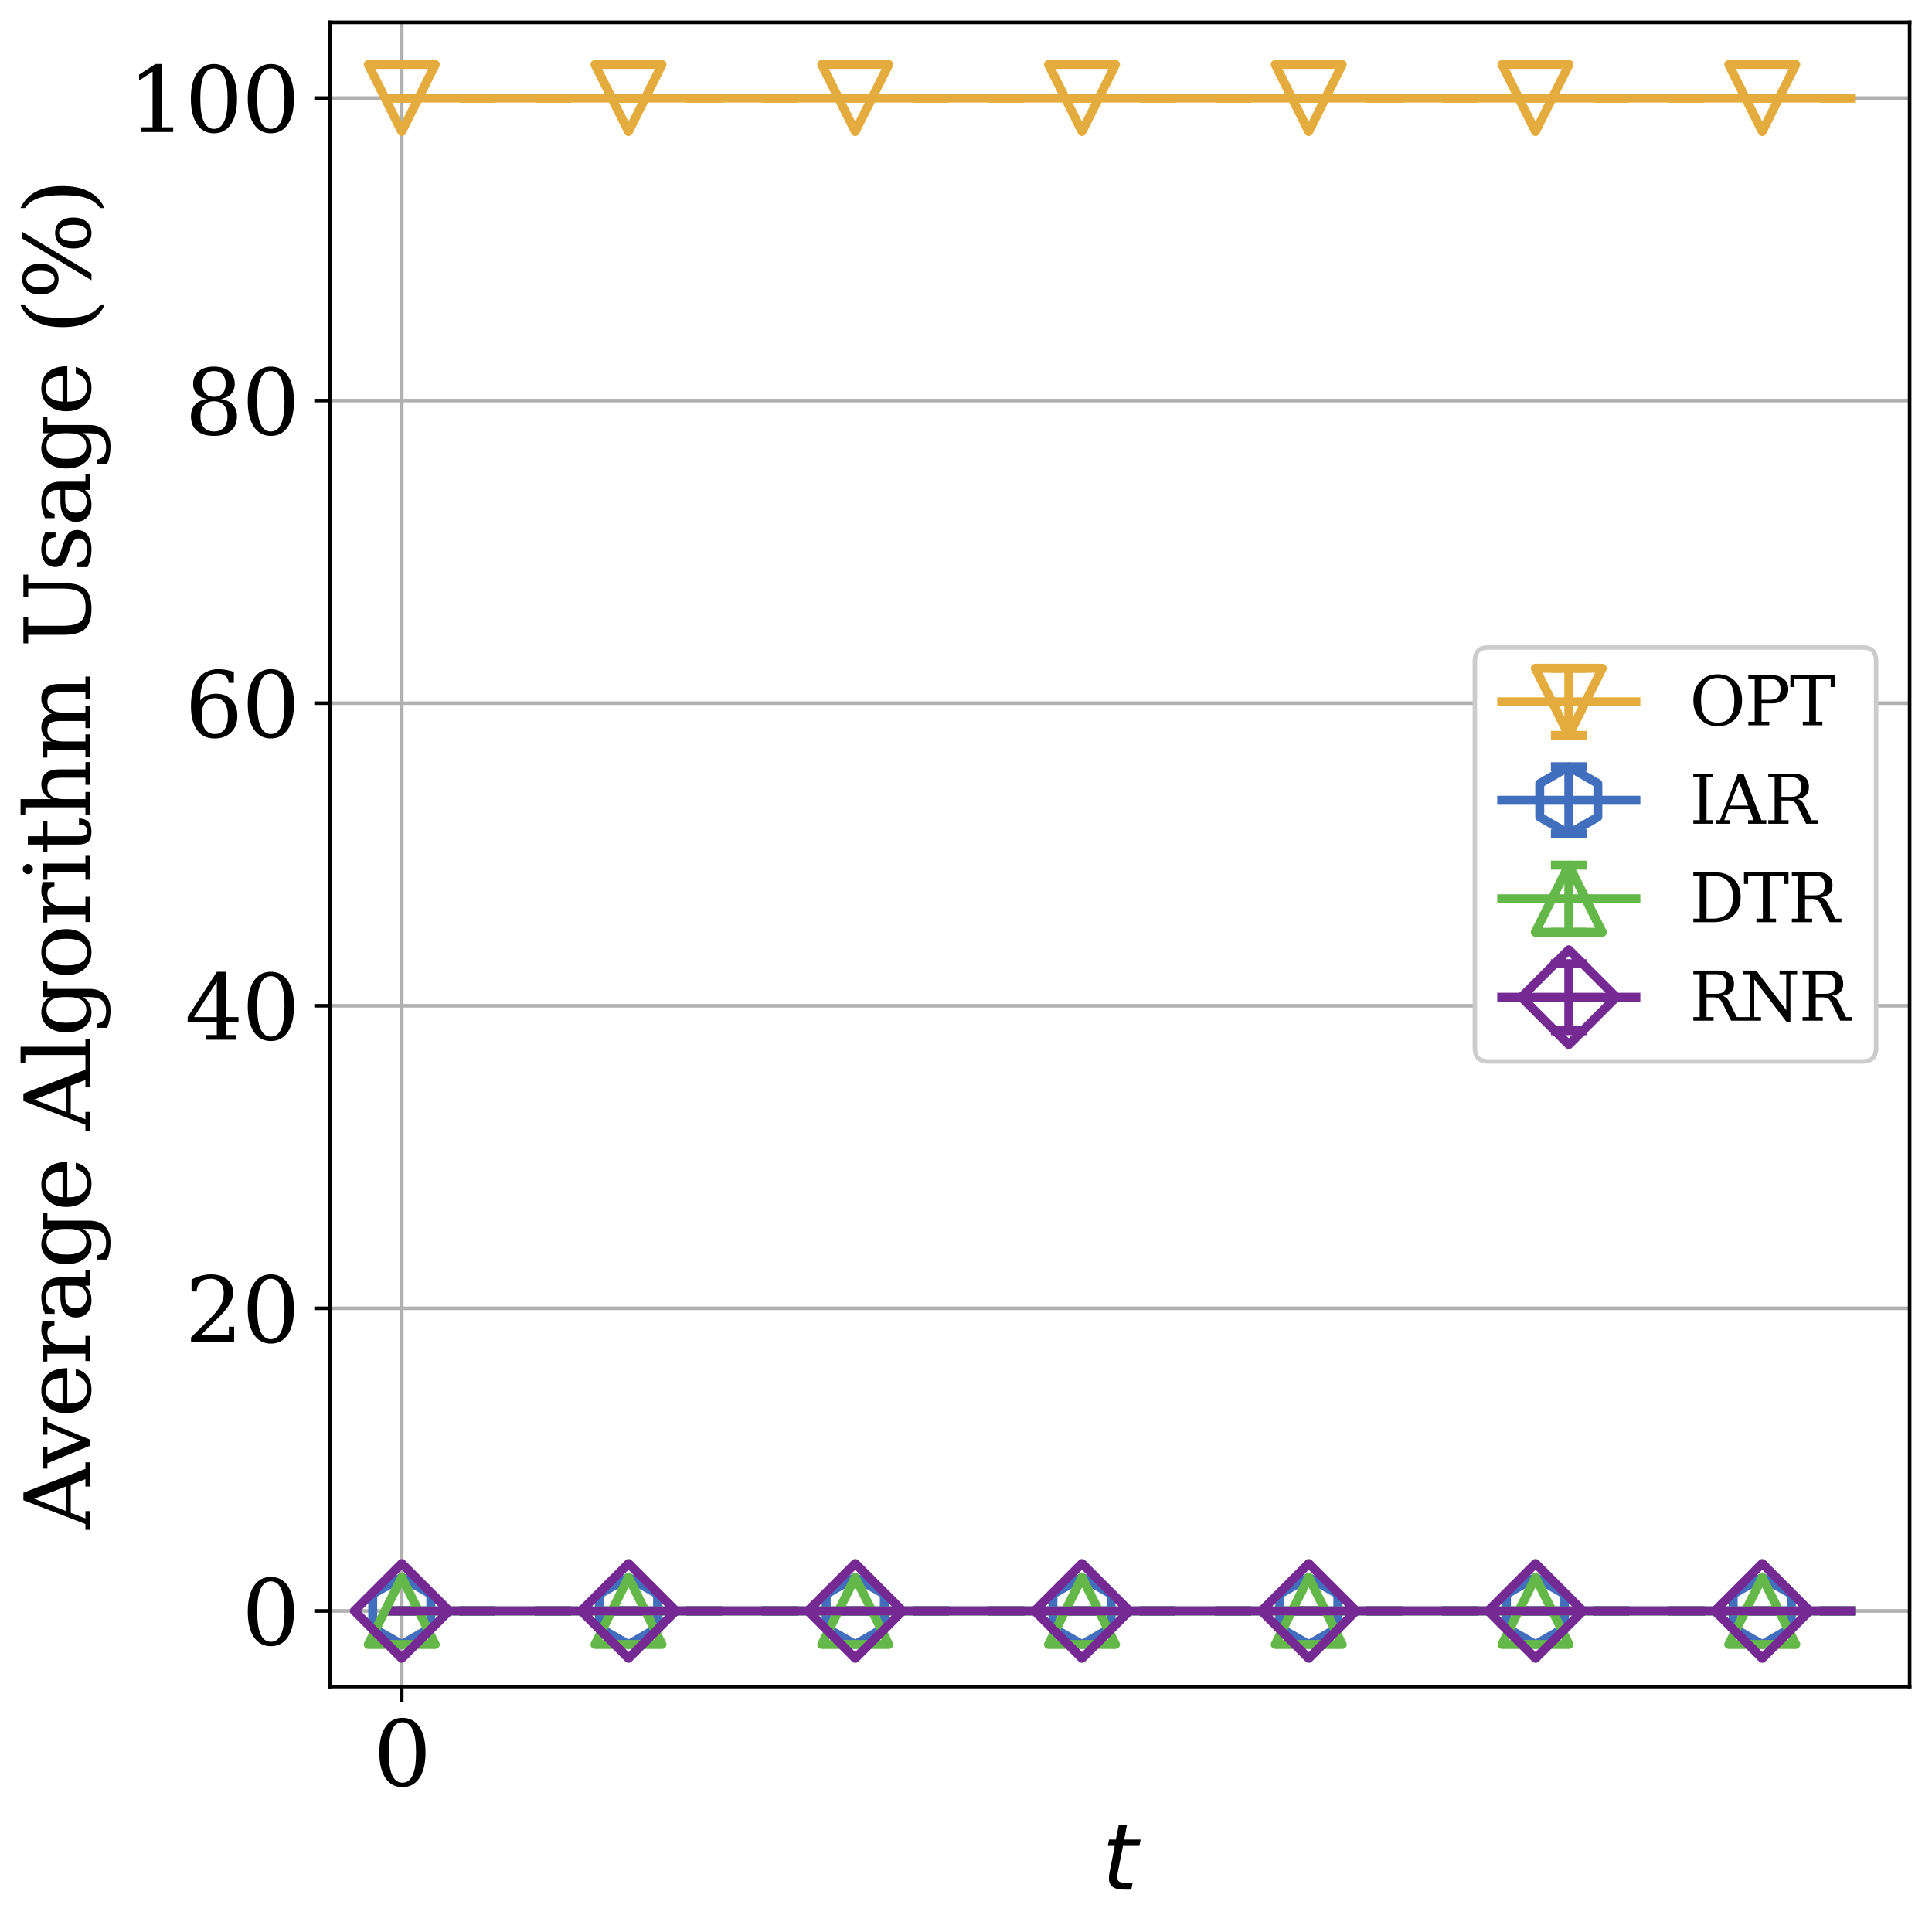 <?xml version="1.0" encoding="utf-8" standalone="no"?>
<!DOCTYPE svg PUBLIC "-//W3C//DTD SVG 1.1//EN"
  "http://www.w3.org/Graphics/SVG/1.1/DTD/svg11.dtd">
<svg xmlns:xlink="http://www.w3.org/1999/xlink" width="432pt" height="432pt" viewBox="0 0 432 432" xmlns="http://www.w3.org/2000/svg" version="1.1">
 <defs>
  <style type="text/css">*{stroke-linejoin: round; stroke-linecap: butt}</style>
 </defs>
 <g id="figure_1">
  <g id="patch_1">
   <path d="M 0 432 
L 432 432 
L 432 0 
L 0 0 
z
" style="fill: #ffffff"/>
  </g>
  <g id="axes_1">
   <g id="patch_2">
    <path d="M 73.78 377.12 
L 427 377.12 
L 427 5 
L 73.78 5 
z
" style="fill: #ffffff"/>
   </g>
   <g id="matplotlib.axis_1">
    <g id="xtick_1">
     <g id="line2d_1">
      <path d="M 89.835 377.12 
L 89.835 5 
" clip-path="url(#p9360251679)" style="fill: none; stroke: #b0b0b0; stroke-width: 0.8; stroke-linecap: square"/>
     </g>
     <g id="line2d_2">
      <defs>
       <path id="meac4c5c918" d="M 0 0 
L 0 3.5 
" style="stroke: #000000; stroke-width: 0.8"/>
      </defs>
      <g>
       <use xlink:href="#meac4c5c918" x="89.835" y="377.12" style="stroke: #000000; stroke-width: 0.8"/>
      </g>
     </g>
     <g id="text_1">
      <!-- 0 -->
      <g transform="translate(83.473 399.317) scale(0.2 -0.2)">
       <defs>
        <path id="DejaVuSerif-30" d="M 2034 219 
Q 2513 219 2750 744 
Q 2988 1269 2988 2328 
Q 2988 3391 2750 3916 
Q 2513 4441 2034 4441 
Q 1556 4441 1318 3916 
Q 1081 3391 1081 2328 
Q 1081 1269 1318 744 
Q 1556 219 2034 219 
z
M 2034 -91 
Q 1275 -91 848 546 
Q 422 1184 422 2328 
Q 422 3475 848 4112 
Q 1275 4750 2034 4750 
Q 2797 4750 3222 4112 
Q 3647 3475 3647 2328 
Q 3647 1184 3222 546 
Q 2797 -91 2034 -91 
z
" transform="scale(0.016)"/>
       </defs>
       <use xlink:href="#DejaVuSerif-30"/>
      </g>
     </g>
    </g>
    <g id="text_2">
     <!-- $\it{t}$ -->
     <g transform="translate(246.39 422.673) scale(0.2 -0.2)">
      <defs>
       <path id="DejaVuSans-Oblique-74" d="M 2706 3500 
L 2619 3053 
L 1472 3053 
L 1100 1153 
Q 1081 1047 1072 975 
Q 1063 903 1063 863 
Q 1063 663 1183 572 
Q 1303 481 1569 481 
L 2150 481 
L 2053 0 
L 1503 0 
Q 991 0 739 200 
Q 488 400 488 806 
Q 488 878 497 964 
Q 506 1050 525 1153 
L 897 3053 
L 409 3053 
L 500 3500 
L 978 3500 
L 1172 4494 
L 1747 4494 
L 1556 3500 
L 2706 3500 
z
" transform="scale(0.016)"/>
      </defs>
      <use xlink:href="#DejaVuSans-Oblique-74" transform="translate(0 0.781)"/>
     </g>
    </g>
   </g>
   <g id="matplotlib.axis_2">
    <g id="ytick_1">
     <g id="line2d_3">
      <path d="M 73.78 360.205 
L 427 360.205 
" clip-path="url(#p9360251679)" style="fill: none; stroke: #b0b0b0; stroke-width: 0.8; stroke-linecap: square"/>
     </g>
     <g id="line2d_4">
      <defs>
       <path id="m27c7066fb0" d="M 0 0 
L -3.5 0 
" style="stroke: #000000; stroke-width: 0.8"/>
      </defs>
      <g>
       <use xlink:href="#m27c7066fb0" x="73.78" y="360.205" style="stroke: #000000; stroke-width: 0.8"/>
      </g>
     </g>
     <g id="text_3">
      <!-- 0 -->
      <g transform="translate(54.055 367.804) scale(0.2 -0.2)">
       <use xlink:href="#DejaVuSerif-30"/>
      </g>
     </g>
    </g>
    <g id="ytick_2">
     <g id="line2d_5">
      <path d="M 73.78 292.547 
L 427 292.547 
" clip-path="url(#p9360251679)" style="fill: none; stroke: #b0b0b0; stroke-width: 0.8; stroke-linecap: square"/>
     </g>
     <g id="line2d_6">
      <g>
       <use xlink:href="#m27c7066fb0" x="73.78" y="292.547" style="stroke: #000000; stroke-width: 0.8"/>
      </g>
     </g>
     <g id="text_4">
      <!-- 20 -->
      <g transform="translate(41.33 300.146) scale(0.2 -0.2)">
       <defs>
        <path id="DejaVuSerif-32" d="M 819 3553 
L 469 3553 
L 469 4384 
Q 803 4563 1142 4656 
Q 1481 4750 1806 4750 
Q 2534 4750 2956 4397 
Q 3378 4044 3378 3438 
Q 3378 2753 2422 1800 
Q 2347 1728 2309 1691 
L 1131 513 
L 3078 513 
L 3078 1088 
L 3444 1088 
L 3444 0 
L 434 0 
L 434 341 
L 1850 1753 
Q 2319 2222 2519 2614 
Q 2719 3006 2719 3438 
Q 2719 3909 2473 4175 
Q 2228 4441 1797 4441 
Q 1350 4441 1106 4219 
Q 863 3997 819 3553 
z
" transform="scale(0.016)"/>
       </defs>
       <use xlink:href="#DejaVuSerif-32"/>
       <use xlink:href="#DejaVuSerif-30" x="63.623"/>
      </g>
     </g>
    </g>
    <g id="ytick_3">
     <g id="line2d_7">
      <path d="M 73.78 224.889 
L 427 224.889 
" clip-path="url(#p9360251679)" style="fill: none; stroke: #b0b0b0; stroke-width: 0.8; stroke-linecap: square"/>
     </g>
     <g id="line2d_8">
      <g>
       <use xlink:href="#m27c7066fb0" x="73.78" y="224.889" style="stroke: #000000; stroke-width: 0.8"/>
      </g>
     </g>
     <g id="text_5">
      <!-- 40 -->
      <g transform="translate(41.33 232.488) scale(0.2 -0.2)">
       <defs>
        <path id="DejaVuSerif-34" d="M 2234 1581 
L 2234 4063 
L 641 1581 
L 2234 1581 
z
M 3609 0 
L 1484 0 
L 1484 331 
L 2234 331 
L 2234 1247 
L 197 1247 
L 197 1588 
L 2241 4750 
L 2859 4750 
L 2859 1581 
L 3750 1581 
L 3750 1247 
L 2859 1247 
L 2859 331 
L 3609 331 
L 3609 0 
z
" transform="scale(0.016)"/>
       </defs>
       <use xlink:href="#DejaVuSerif-34"/>
       <use xlink:href="#DejaVuSerif-30" x="63.623"/>
      </g>
     </g>
    </g>
    <g id="ytick_4">
     <g id="line2d_9">
      <path d="M 73.78 157.231 
L 427 157.231 
" clip-path="url(#p9360251679)" style="fill: none; stroke: #b0b0b0; stroke-width: 0.8; stroke-linecap: square"/>
     </g>
     <g id="line2d_10">
      <g>
       <use xlink:href="#m27c7066fb0" x="73.78" y="157.231" style="stroke: #000000; stroke-width: 0.8"/>
      </g>
     </g>
     <g id="text_6">
      <!-- 60 -->
      <g transform="translate(41.33 164.829) scale(0.2 -0.2)">
       <defs>
        <path id="DejaVuSerif-36" d="M 2094 219 
Q 2534 219 2771 542 
Q 3009 866 3009 1472 
Q 3009 2078 2771 2401 
Q 2534 2725 2094 2725 
Q 1647 2725 1412 2412 
Q 1178 2100 1178 1509 
Q 1178 888 1415 553 
Q 1653 219 2094 219 
z
M 1075 2569 
Q 1288 2803 1556 2918 
Q 1825 3034 2163 3034 
Q 2859 3034 3264 2615 
Q 3669 2197 3669 1472 
Q 3669 763 3233 336 
Q 2797 -91 2069 -91 
Q 1278 -91 853 498 
Q 428 1088 428 2181 
Q 428 3406 931 4078 
Q 1434 4750 2350 4750 
Q 2597 4750 2869 4703 
Q 3141 4656 3425 4563 
L 3425 3794 
L 3072 3794 
Q 3034 4109 2831 4275 
Q 2628 4441 2284 4441 
Q 1678 4441 1381 3981 
Q 1084 3522 1075 2569 
z
" transform="scale(0.016)"/>
       </defs>
       <use xlink:href="#DejaVuSerif-36"/>
       <use xlink:href="#DejaVuSerif-30" x="63.623"/>
      </g>
     </g>
    </g>
    <g id="ytick_5">
     <g id="line2d_11">
      <path d="M 73.78 89.573 
L 427 89.573 
" clip-path="url(#p9360251679)" style="fill: none; stroke: #b0b0b0; stroke-width: 0.8; stroke-linecap: square"/>
     </g>
     <g id="line2d_12">
      <g>
       <use xlink:href="#m27c7066fb0" x="73.78" y="89.573" style="stroke: #000000; stroke-width: 0.8"/>
      </g>
     </g>
     <g id="text_7">
      <!-- 80 -->
      <g transform="translate(41.33 97.171) scale(0.2 -0.2)">
       <defs>
        <path id="DejaVuSerif-38" d="M 2981 1275 
Q 2981 1775 2732 2051 
Q 2484 2328 2034 2328 
Q 1584 2328 1336 2051 
Q 1088 1775 1088 1275 
Q 1088 772 1336 495 
Q 1584 219 2034 219 
Q 2484 219 2732 495 
Q 2981 772 2981 1275 
z
M 2853 3541 
Q 2853 3966 2637 4203 
Q 2422 4441 2034 4441 
Q 1650 4441 1433 4203 
Q 1216 3966 1216 3541 
Q 1216 3113 1433 2875 
Q 1650 2638 2034 2638 
Q 2422 2638 2637 2875 
Q 2853 3113 2853 3541 
z
M 2516 2484 
Q 3047 2413 3344 2092 
Q 3641 1772 3641 1275 
Q 3641 619 3225 264 
Q 2809 -91 2034 -91 
Q 1263 -91 845 264 
Q 428 619 428 1275 
Q 428 1772 725 2092 
Q 1022 2413 1556 2484 
Q 1084 2569 832 2842 
Q 581 3116 581 3541 
Q 581 4103 968 4426 
Q 1356 4750 2034 4750 
Q 2713 4750 3100 4426 
Q 3488 4103 3488 3541 
Q 3488 3116 3236 2842 
Q 2984 2569 2516 2484 
z
" transform="scale(0.016)"/>
       </defs>
       <use xlink:href="#DejaVuSerif-38"/>
       <use xlink:href="#DejaVuSerif-30" x="63.623"/>
      </g>
     </g>
    </g>
    <g id="ytick_6">
     <g id="line2d_13">
      <path d="M 73.78 21.915 
L 427 21.915 
" clip-path="url(#p9360251679)" style="fill: none; stroke: #b0b0b0; stroke-width: 0.8; stroke-linecap: square"/>
     </g>
     <g id="line2d_14">
      <g>
       <use xlink:href="#m27c7066fb0" x="73.78" y="21.915" style="stroke: #000000; stroke-width: 0.8"/>
      </g>
     </g>
     <g id="text_8">
      <!-- 100 -->
      <g transform="translate(28.605 29.513) scale(0.2 -0.2)">
       <defs>
        <path id="DejaVuSerif-31" d="M 909 0 
L 909 331 
L 1722 331 
L 1722 4213 
L 781 3603 
L 781 4013 
L 1919 4750 
L 2350 4750 
L 2350 331 
L 3163 331 
L 3163 0 
L 909 0 
z
" transform="scale(0.016)"/>
       </defs>
       <use xlink:href="#DejaVuSerif-31"/>
       <use xlink:href="#DejaVuSerif-30" x="63.623"/>
       <use xlink:href="#DejaVuSerif-30" x="127.246"/>
      </g>
     </g>
    </g>
    <g id="text_9">
     <!-- Average Algorithm Usage (%) -->
     <g transform="translate(20.161 341.957) rotate(-90) scale(0.2 -0.2)">
      <defs>
       <path id="DejaVuSerif-41" d="M 1281 1691 
L 2994 1691 
L 2138 3909 
L 1281 1691 
z
M -38 0 
L -38 331 
L 372 331 
L 2034 4666 
L 2559 4666 
L 4225 331 
L 4684 331 
L 4684 0 
L 2988 0 
L 2988 331 
L 3506 331 
L 3116 1356 
L 1153 1356 
L 763 331 
L 1275 331 
L 1275 0 
L -38 0 
z
" transform="scale(0.016)"/>
       <path id="DejaVuSerif-76" d="M 1581 0 
L 359 2988 
L -19 2988 
L -19 3322 
L 1509 3322 
L 1509 2988 
L 978 2988 
L 1913 703 
L 2847 2988 
L 2350 2988 
L 2350 3322 
L 3597 3322 
L 3597 2988 
L 3225 2988 
L 2003 0 
L 1581 0 
z
" transform="scale(0.016)"/>
       <path id="DejaVuSerif-65" d="M 3469 1600 
L 991 1600 
L 991 1575 
Q 991 903 1244 561 
Q 1497 219 1991 219 
Q 2369 219 2611 417 
Q 2853 616 2950 1006 
L 3413 1006 
Q 3275 459 2904 184 
Q 2534 -91 1931 -91 
Q 1203 -91 761 389 
Q 319 869 319 1663 
Q 319 2450 753 2931 
Q 1188 3413 1894 3413 
Q 2647 3413 3050 2948 
Q 3453 2484 3469 1600 
z
M 2791 1931 
Q 2772 2513 2545 2808 
Q 2319 3103 1894 3103 
Q 1497 3103 1269 2806 
Q 1041 2509 991 1931 
L 2791 1931 
z
" transform="scale(0.016)"/>
       <path id="DejaVuSerif-72" d="M 3059 3328 
L 3059 2497 
L 2728 2497 
Q 2713 2744 2591 2866 
Q 2469 2988 2234 2988 
Q 1809 2988 1582 2694 
Q 1356 2400 1356 1850 
L 1356 331 
L 2022 331 
L 2022 0 
L 263 0 
L 263 331 
L 781 331 
L 781 2994 
L 231 2994 
L 231 3322 
L 1356 3322 
L 1356 2731 
Q 1525 3078 1790 3245 
Q 2056 3413 2438 3413 
Q 2578 3413 2733 3391 
Q 2888 3369 3059 3328 
z
" transform="scale(0.016)"/>
       <path id="DejaVuSerif-61" d="M 2547 1044 
L 2547 1747 
L 1806 1747 
Q 1378 1747 1168 1562 
Q 959 1378 959 997 
Q 959 650 1171 447 
Q 1384 244 1747 244 
Q 2106 244 2326 466 
Q 2547 688 2547 1044 
z
M 3122 2075 
L 3122 331 
L 3634 331 
L 3634 0 
L 2547 0 
L 2547 359 
Q 2356 128 2106 18 
Q 1856 -91 1522 -91 
Q 969 -91 644 203 
Q 319 497 319 997 
Q 319 1513 691 1797 
Q 1063 2081 1741 2081 
L 2547 2081 
L 2547 2309 
Q 2547 2688 2317 2895 
Q 2088 3103 1672 3103 
Q 1328 3103 1125 2947 
Q 922 2791 872 2484 
L 575 2484 
L 575 3156 
Q 875 3284 1158 3348 
Q 1441 3413 1709 3413 
Q 2400 3413 2761 3070 
Q 3122 2728 3122 2075 
z
" transform="scale(0.016)"/>
       <path id="DejaVuSerif-67" d="M 3359 2988 
L 3359 72 
Q 3359 -644 2965 -1033 
Q 2572 -1422 1844 -1422 
Q 1516 -1422 1216 -1362 
Q 916 -1303 641 -1184 
L 641 -488 
L 941 -488 
Q 997 -813 1206 -963 
Q 1416 -1113 1806 -1113 
Q 2313 -1113 2548 -827 
Q 2784 -541 2784 72 
L 2784 519 
Q 2616 206 2355 57 
Q 2094 -91 1709 -91 
Q 1097 -91 708 395 
Q 319 881 319 1663 
Q 319 2444 706 2928 
Q 1094 3413 1709 3413 
Q 2094 3413 2355 3264 
Q 2616 3116 2784 2803 
L 2784 3322 
L 3909 3322 
L 3909 2988 
L 3359 2988 
z
M 2784 1825 
Q 2784 2422 2554 2737 
Q 2325 3053 1888 3053 
Q 1444 3053 1217 2703 
Q 991 2353 991 1663 
Q 991 975 1217 622 
Q 1444 269 1888 269 
Q 2325 269 2554 583 
Q 2784 897 2784 1497 
L 2784 1825 
z
" transform="scale(0.016)"/>
       <path id="DejaVuSerif-20" transform="scale(0.016)"/>
       <path id="DejaVuSerif-6c" d="M 1313 331 
L 1856 331 
L 1856 0 
L 184 0 
L 184 331 
L 738 331 
L 738 4531 
L 184 4531 
L 184 4863 
L 1313 4863 
L 1313 331 
z
" transform="scale(0.016)"/>
       <path id="DejaVuSerif-6f" d="M 1925 219 
Q 2388 219 2623 584 
Q 2859 950 2859 1663 
Q 2859 2375 2623 2739 
Q 2388 3103 1925 3103 
Q 1463 3103 1227 2739 
Q 991 2375 991 1663 
Q 991 950 1228 584 
Q 1466 219 1925 219 
z
M 1925 -91 
Q 1200 -91 759 389 
Q 319 869 319 1663 
Q 319 2456 758 2934 
Q 1197 3413 1925 3413 
Q 2653 3413 3092 2934 
Q 3531 2456 3531 1663 
Q 3531 869 3092 389 
Q 2653 -91 1925 -91 
z
" transform="scale(0.016)"/>
       <path id="DejaVuSerif-69" d="M 622 4353 
Q 622 4497 726 4603 
Q 831 4709 978 4709 
Q 1122 4709 1226 4603 
Q 1331 4497 1331 4353 
Q 1331 4206 1228 4103 
Q 1125 4000 978 4000 
Q 831 4000 726 4103 
Q 622 4206 622 4353 
z
M 1356 331 
L 1900 331 
L 1900 0 
L 231 0 
L 231 331 
L 781 331 
L 781 2988 
L 231 2988 
L 231 3322 
L 1356 3322 
L 1356 331 
z
" transform="scale(0.016)"/>
       <path id="DejaVuSerif-74" d="M 691 2988 
L 184 2988 
L 184 3322 
L 691 3322 
L 691 4353 
L 1269 4353 
L 1269 3322 
L 2350 3322 
L 2350 2988 
L 1269 2988 
L 1269 878 
Q 1269 456 1350 337 
Q 1431 219 1650 219 
Q 1875 219 1978 351 
Q 2081 484 2088 781 
L 2522 781 
Q 2497 328 2275 118 
Q 2053 -91 1600 -91 
Q 1103 -91 897 129 
Q 691 350 691 878 
L 691 2988 
z
" transform="scale(0.016)"/>
       <path id="DejaVuSerif-68" d="M 263 0 
L 263 331 
L 781 331 
L 781 4531 
L 231 4531 
L 231 4863 
L 1356 4863 
L 1356 2731 
Q 1516 3069 1770 3241 
Q 2025 3413 2363 3413 
Q 2913 3413 3172 3097 
Q 3431 2781 3431 2113 
L 3431 331 
L 3944 331 
L 3944 0 
L 2356 0 
L 2356 331 
L 2853 331 
L 2853 1931 
Q 2853 2541 2704 2764 
Q 2556 2988 2175 2988 
Q 1775 2988 1565 2697 
Q 1356 2406 1356 1850 
L 1356 331 
L 1856 331 
L 1856 0 
L 263 0 
z
" transform="scale(0.016)"/>
       <path id="DejaVuSerif-6d" d="M 3316 2675 
Q 3481 3041 3739 3227 
Q 3997 3413 4341 3413 
Q 4863 3413 5119 3089 
Q 5375 2766 5375 2113 
L 5375 331 
L 5894 331 
L 5894 0 
L 4300 0 
L 4300 331 
L 4800 331 
L 4800 2047 
Q 4800 2556 4650 2772 
Q 4500 2988 4153 2988 
Q 3769 2988 3567 2697 
Q 3366 2406 3366 1850 
L 3366 331 
L 3866 331 
L 3866 0 
L 2291 0 
L 2291 331 
L 2791 331 
L 2791 2069 
Q 2791 2566 2641 2777 
Q 2491 2988 2144 2988 
Q 1759 2988 1557 2697 
Q 1356 2406 1356 1850 
L 1356 331 
L 1856 331 
L 1856 0 
L 263 0 
L 263 331 
L 781 331 
L 781 2994 
L 231 2994 
L 231 3322 
L 1356 3322 
L 1356 2731 
Q 1516 3063 1762 3238 
Q 2009 3413 2322 3413 
Q 2709 3413 2968 3220 
Q 3228 3028 3316 2675 
z
" transform="scale(0.016)"/>
       <path id="DejaVuSerif-55" d="M 897 4331 
L 300 4331 
L 300 4666 
L 2125 4666 
L 2125 4331 
L 1528 4331 
L 1528 1919 
Q 1528 1025 1820 672 
Q 2113 319 2828 319 
Q 3544 319 3836 672 
Q 4128 1025 4128 1919 
L 4128 4331 
L 3531 4331 
L 3531 4666 
L 5106 4666 
L 5106 4331 
L 4513 4331 
L 4513 1856 
Q 4513 791 4103 350 
Q 3694 -91 2713 -91 
Q 1731 -91 1314 353 
Q 897 797 897 1856 
L 897 4331 
z
" transform="scale(0.016)"/>
       <path id="DejaVuSerif-73" d="M 359 184 
L 359 959 
L 691 959 
Q 703 588 923 403 
Q 1144 219 1575 219 
Q 1963 219 2166 364 
Q 2369 509 2369 788 
Q 2369 1006 2220 1140 
Q 2072 1275 1594 1428 
L 1178 1569 
Q 750 1706 558 1912 
Q 366 2119 366 2438 
Q 366 2894 700 3153 
Q 1034 3413 1625 3413 
Q 1888 3413 2178 3344 
Q 2469 3275 2778 3144 
L 2778 2419 
L 2447 2419 
Q 2434 2741 2221 2922 
Q 2009 3103 1644 3103 
Q 1281 3103 1095 2975 
Q 909 2847 909 2591 
Q 909 2381 1050 2254 
Q 1191 2128 1613 1997 
L 2069 1856 
Q 2541 1709 2748 1489 
Q 2956 1269 2956 922 
Q 2956 450 2595 179 
Q 2234 -91 1600 -91 
Q 1278 -91 972 -22 
Q 666 47 359 184 
z
" transform="scale(0.016)"/>
       <path id="DejaVuSerif-28" d="M 2041 -997 
Q 1281 -656 893 83 
Q 506 822 506 1931 
Q 506 3044 893 3783 
Q 1281 4522 2041 4863 
L 2041 4556 
Q 1559 4225 1350 3623 
Q 1141 3022 1141 1931 
Q 1141 844 1350 242 
Q 1559 -359 2041 -691 
L 2041 -997 
z
" transform="scale(0.016)"/>
       <path id="DejaVuSerif-25" d="M 1434 4459 
Q 1159 4459 1004 4200 
Q 850 3941 850 3475 
Q 850 3016 1008 2753 
Q 1166 2491 1434 2491 
Q 1700 2491 1854 2752 
Q 2009 3013 2009 3475 
Q 2009 3938 1854 4198 
Q 1700 4459 1434 4459 
z
M 4653 2169 
Q 4381 2169 4226 1906 
Q 4072 1644 4072 1178 
Q 4072 719 4228 458 
Q 4384 197 4653 197 
Q 4922 197 5075 458 
Q 5228 719 5228 1178 
Q 5228 1641 5073 1905 
Q 4919 2169 4653 2169 
z
M 4653 2450 
Q 5147 2450 5437 2106 
Q 5728 1763 5728 1178 
Q 5728 594 5436 251 
Q 5144 -91 4653 -91 
Q 4153 -91 3862 251 
Q 3572 594 3572 1178 
Q 3572 1766 3864 2108 
Q 4156 2450 4653 2450 
z
M 4263 4750 
L 4738 4750 
L 1819 -91 
L 1344 -91 
L 4263 4750 
z
M 1428 4750 
Q 1922 4750 2215 4408 
Q 2509 4066 2509 3481 
Q 2509 2891 2217 2550 
Q 1925 2209 1428 2209 
Q 931 2209 642 2551 
Q 353 2894 353 3481 
Q 353 4063 643 4406 
Q 934 4750 1428 4750 
z
" transform="scale(0.016)"/>
       <path id="DejaVuSerif-29" d="M 453 -997 
L 453 -691 
Q 934 -359 1145 242 
Q 1356 844 1356 1931 
Q 1356 3022 1145 3623 
Q 934 4225 453 4556 
L 453 4863 
Q 1216 4522 1603 3783 
Q 1991 3044 1991 1931 
Q 1991 822 1603 83 
Q 1216 -656 453 -997 
z
" transform="scale(0.016)"/>
      </defs>
      <use xlink:href="#DejaVuSerif-41"/>
      <use xlink:href="#DejaVuSerif-76" x="68.217"/>
      <use xlink:href="#DejaVuSerif-65" x="124.711"/>
      <use xlink:href="#DejaVuSerif-72" x="183.891"/>
      <use xlink:href="#DejaVuSerif-61" x="231.693"/>
      <use xlink:href="#DejaVuSerif-67" x="291.312"/>
      <use xlink:href="#DejaVuSerif-65" x="355.326"/>
      <use xlink:href="#DejaVuSerif-20" x="414.506"/>
      <use xlink:href="#DejaVuSerif-41" x="446.293"/>
      <use xlink:href="#DejaVuSerif-6c" x="518.51"/>
      <use xlink:href="#DejaVuSerif-67" x="550.492"/>
      <use xlink:href="#DejaVuSerif-6f" x="614.506"/>
      <use xlink:href="#DejaVuSerif-72" x="674.711"/>
      <use xlink:href="#DejaVuSerif-69" x="722.514"/>
      <use xlink:href="#DejaVuSerif-74" x="754.496"/>
      <use xlink:href="#DejaVuSerif-68" x="794.682"/>
      <use xlink:href="#DejaVuSerif-6d" x="859.086"/>
      <use xlink:href="#DejaVuSerif-20" x="953.91"/>
      <use xlink:href="#DejaVuSerif-55" x="985.697"/>
      <use xlink:href="#DejaVuSerif-73" x="1069.975"/>
      <use xlink:href="#DejaVuSerif-61" x="1121.293"/>
      <use xlink:href="#DejaVuSerif-67" x="1180.912"/>
      <use xlink:href="#DejaVuSerif-65" x="1244.926"/>
      <use xlink:href="#DejaVuSerif-20" x="1304.105"/>
      <use xlink:href="#DejaVuSerif-28" x="1335.893"/>
      <use xlink:href="#DejaVuSerif-25" x="1374.906"/>
      <use xlink:href="#DejaVuSerif-29" x="1469.926"/>
     </g>
    </g>
   </g>
   <g id="LineCollection_1">
    <path d="M 89.835 21.915 
L 89.835 21.915 
" clip-path="url(#p9360251679)" style="fill: none; stroke: #e4ac3e; stroke-width: 2"/>
    <path d="M 106.736 21.915 
L 106.736 21.915 
" clip-path="url(#p9360251679)" style="fill: none; stroke: #e4ac3e; stroke-width: 2"/>
    <path d="M 123.636 21.915 
L 123.636 21.915 
" clip-path="url(#p9360251679)" style="fill: none; stroke: #e4ac3e; stroke-width: 2"/>
    <path d="M 140.537 21.915 
L 140.537 21.915 
" clip-path="url(#p9360251679)" style="fill: none; stroke: #e4ac3e; stroke-width: 2"/>
    <path d="M 157.437 21.915 
L 157.437 21.915 
" clip-path="url(#p9360251679)" style="fill: none; stroke: #e4ac3e; stroke-width: 2"/>
    <path d="M 174.338 21.915 
L 174.338 21.915 
" clip-path="url(#p9360251679)" style="fill: none; stroke: #e4ac3e; stroke-width: 2"/>
    <path d="M 191.238 21.915 
L 191.238 21.915 
" clip-path="url(#p9360251679)" style="fill: none; stroke: #e4ac3e; stroke-width: 2"/>
    <path d="M 208.139 21.915 
L 208.139 21.915 
" clip-path="url(#p9360251679)" style="fill: none; stroke: #e4ac3e; stroke-width: 2"/>
    <path d="M 225.039 21.915 
L 225.039 21.915 
" clip-path="url(#p9360251679)" style="fill: none; stroke: #e4ac3e; stroke-width: 2"/>
    <path d="M 241.94 21.915 
L 241.94 21.915 
" clip-path="url(#p9360251679)" style="fill: none; stroke: #e4ac3e; stroke-width: 2"/>
    <path d="M 258.84 21.915 
L 258.84 21.915 
" clip-path="url(#p9360251679)" style="fill: none; stroke: #e4ac3e; stroke-width: 2"/>
    <path d="M 275.741 21.915 
L 275.741 21.915 
" clip-path="url(#p9360251679)" style="fill: none; stroke: #e4ac3e; stroke-width: 2"/>
    <path d="M 292.641 21.915 
L 292.641 21.915 
" clip-path="url(#p9360251679)" style="fill: none; stroke: #e4ac3e; stroke-width: 2"/>
    <path d="M 309.542 21.915 
L 309.542 21.915 
" clip-path="url(#p9360251679)" style="fill: none; stroke: #e4ac3e; stroke-width: 2"/>
    <path d="M 326.442 21.915 
L 326.442 21.915 
" clip-path="url(#p9360251679)" style="fill: none; stroke: #e4ac3e; stroke-width: 2"/>
    <path d="M 343.343 21.915 
L 343.343 21.915 
" clip-path="url(#p9360251679)" style="fill: none; stroke: #e4ac3e; stroke-width: 2"/>
    <path d="M 360.243 21.915 
L 360.243 21.915 
" clip-path="url(#p9360251679)" style="fill: none; stroke: #e4ac3e; stroke-width: 2"/>
    <path d="M 377.144 21.915 
L 377.144 21.915 
" clip-path="url(#p9360251679)" style="fill: none; stroke: #e4ac3e; stroke-width: 2"/>
    <path d="M 394.044 21.915 
L 394.044 21.915 
" clip-path="url(#p9360251679)" style="fill: none; stroke: #e4ac3e; stroke-width: 2"/>
    <path d="M 410.945 21.915 
L 410.945 21.915 
" clip-path="url(#p9360251679)" style="fill: none; stroke: #e4ac3e; stroke-width: 2"/>
   </g>
   <g id="line2d_15">
    <defs>
     <path id="m794a29ef65" d="M 4 0 
L -4 -0 
" style="stroke: #e4ac3e; stroke-width: 2"/>
    </defs>
    <g clip-path="url(#p9360251679)">
     <use xlink:href="#m794a29ef65" x="89.835" y="21.915" style="fill: #e4ac3e; stroke: #e4ac3e; stroke-width: 2"/>
     <use xlink:href="#m794a29ef65" x="106.736" y="21.915" style="fill: #e4ac3e; stroke: #e4ac3e; stroke-width: 2"/>
     <use xlink:href="#m794a29ef65" x="123.636" y="21.915" style="fill: #e4ac3e; stroke: #e4ac3e; stroke-width: 2"/>
     <use xlink:href="#m794a29ef65" x="140.537" y="21.915" style="fill: #e4ac3e; stroke: #e4ac3e; stroke-width: 2"/>
     <use xlink:href="#m794a29ef65" x="157.437" y="21.915" style="fill: #e4ac3e; stroke: #e4ac3e; stroke-width: 2"/>
     <use xlink:href="#m794a29ef65" x="174.338" y="21.915" style="fill: #e4ac3e; stroke: #e4ac3e; stroke-width: 2"/>
     <use xlink:href="#m794a29ef65" x="191.238" y="21.915" style="fill: #e4ac3e; stroke: #e4ac3e; stroke-width: 2"/>
     <use xlink:href="#m794a29ef65" x="208.139" y="21.915" style="fill: #e4ac3e; stroke: #e4ac3e; stroke-width: 2"/>
     <use xlink:href="#m794a29ef65" x="225.039" y="21.915" style="fill: #e4ac3e; stroke: #e4ac3e; stroke-width: 2"/>
     <use xlink:href="#m794a29ef65" x="241.94" y="21.915" style="fill: #e4ac3e; stroke: #e4ac3e; stroke-width: 2"/>
     <use xlink:href="#m794a29ef65" x="258.84" y="21.915" style="fill: #e4ac3e; stroke: #e4ac3e; stroke-width: 2"/>
     <use xlink:href="#m794a29ef65" x="275.741" y="21.915" style="fill: #e4ac3e; stroke: #e4ac3e; stroke-width: 2"/>
     <use xlink:href="#m794a29ef65" x="292.641" y="21.915" style="fill: #e4ac3e; stroke: #e4ac3e; stroke-width: 2"/>
     <use xlink:href="#m794a29ef65" x="309.542" y="21.915" style="fill: #e4ac3e; stroke: #e4ac3e; stroke-width: 2"/>
     <use xlink:href="#m794a29ef65" x="326.442" y="21.915" style="fill: #e4ac3e; stroke: #e4ac3e; stroke-width: 2"/>
     <use xlink:href="#m794a29ef65" x="343.343" y="21.915" style="fill: #e4ac3e; stroke: #e4ac3e; stroke-width: 2"/>
     <use xlink:href="#m794a29ef65" x="360.243" y="21.915" style="fill: #e4ac3e; stroke: #e4ac3e; stroke-width: 2"/>
     <use xlink:href="#m794a29ef65" x="377.144" y="21.915" style="fill: #e4ac3e; stroke: #e4ac3e; stroke-width: 2"/>
     <use xlink:href="#m794a29ef65" x="394.044" y="21.915" style="fill: #e4ac3e; stroke: #e4ac3e; stroke-width: 2"/>
     <use xlink:href="#m794a29ef65" x="410.945" y="21.915" style="fill: #e4ac3e; stroke: #e4ac3e; stroke-width: 2"/>
    </g>
   </g>
   <g id="line2d_16">
    <g clip-path="url(#p9360251679)">
     <use xlink:href="#m794a29ef65" x="89.835" y="21.915" style="fill: #e4ac3e; stroke: #e4ac3e; stroke-width: 2"/>
     <use xlink:href="#m794a29ef65" x="106.736" y="21.915" style="fill: #e4ac3e; stroke: #e4ac3e; stroke-width: 2"/>
     <use xlink:href="#m794a29ef65" x="123.636" y="21.915" style="fill: #e4ac3e; stroke: #e4ac3e; stroke-width: 2"/>
     <use xlink:href="#m794a29ef65" x="140.537" y="21.915" style="fill: #e4ac3e; stroke: #e4ac3e; stroke-width: 2"/>
     <use xlink:href="#m794a29ef65" x="157.437" y="21.915" style="fill: #e4ac3e; stroke: #e4ac3e; stroke-width: 2"/>
     <use xlink:href="#m794a29ef65" x="174.338" y="21.915" style="fill: #e4ac3e; stroke: #e4ac3e; stroke-width: 2"/>
     <use xlink:href="#m794a29ef65" x="191.238" y="21.915" style="fill: #e4ac3e; stroke: #e4ac3e; stroke-width: 2"/>
     <use xlink:href="#m794a29ef65" x="208.139" y="21.915" style="fill: #e4ac3e; stroke: #e4ac3e; stroke-width: 2"/>
     <use xlink:href="#m794a29ef65" x="225.039" y="21.915" style="fill: #e4ac3e; stroke: #e4ac3e; stroke-width: 2"/>
     <use xlink:href="#m794a29ef65" x="241.94" y="21.915" style="fill: #e4ac3e; stroke: #e4ac3e; stroke-width: 2"/>
     <use xlink:href="#m794a29ef65" x="258.84" y="21.915" style="fill: #e4ac3e; stroke: #e4ac3e; stroke-width: 2"/>
     <use xlink:href="#m794a29ef65" x="275.741" y="21.915" style="fill: #e4ac3e; stroke: #e4ac3e; stroke-width: 2"/>
     <use xlink:href="#m794a29ef65" x="292.641" y="21.915" style="fill: #e4ac3e; stroke: #e4ac3e; stroke-width: 2"/>
     <use xlink:href="#m794a29ef65" x="309.542" y="21.915" style="fill: #e4ac3e; stroke: #e4ac3e; stroke-width: 2"/>
     <use xlink:href="#m794a29ef65" x="326.442" y="21.915" style="fill: #e4ac3e; stroke: #e4ac3e; stroke-width: 2"/>
     <use xlink:href="#m794a29ef65" x="343.343" y="21.915" style="fill: #e4ac3e; stroke: #e4ac3e; stroke-width: 2"/>
     <use xlink:href="#m794a29ef65" x="360.243" y="21.915" style="fill: #e4ac3e; stroke: #e4ac3e; stroke-width: 2"/>
     <use xlink:href="#m794a29ef65" x="377.144" y="21.915" style="fill: #e4ac3e; stroke: #e4ac3e; stroke-width: 2"/>
     <use xlink:href="#m794a29ef65" x="394.044" y="21.915" style="fill: #e4ac3e; stroke: #e4ac3e; stroke-width: 2"/>
     <use xlink:href="#m794a29ef65" x="410.945" y="21.915" style="fill: #e4ac3e; stroke: #e4ac3e; stroke-width: 2"/>
    </g>
   </g>
   <g id="LineCollection_2">
    <path d="M 89.835 360.205 
L 89.835 360.205 
" clip-path="url(#p9360251679)" style="fill: none; stroke: #416fbd; stroke-width: 2"/>
    <path d="M 106.736 360.205 
L 106.736 360.205 
" clip-path="url(#p9360251679)" style="fill: none; stroke: #416fbd; stroke-width: 2"/>
    <path d="M 123.636 360.205 
L 123.636 360.205 
" clip-path="url(#p9360251679)" style="fill: none; stroke: #416fbd; stroke-width: 2"/>
    <path d="M 140.537 360.205 
L 140.537 360.205 
" clip-path="url(#p9360251679)" style="fill: none; stroke: #416fbd; stroke-width: 2"/>
    <path d="M 157.437 360.205 
L 157.437 360.205 
" clip-path="url(#p9360251679)" style="fill: none; stroke: #416fbd; stroke-width: 2"/>
    <path d="M 174.338 360.205 
L 174.338 360.205 
" clip-path="url(#p9360251679)" style="fill: none; stroke: #416fbd; stroke-width: 2"/>
    <path d="M 191.238 360.205 
L 191.238 360.205 
" clip-path="url(#p9360251679)" style="fill: none; stroke: #416fbd; stroke-width: 2"/>
    <path d="M 208.139 360.205 
L 208.139 360.205 
" clip-path="url(#p9360251679)" style="fill: none; stroke: #416fbd; stroke-width: 2"/>
    <path d="M 225.039 360.205 
L 225.039 360.205 
" clip-path="url(#p9360251679)" style="fill: none; stroke: #416fbd; stroke-width: 2"/>
    <path d="M 241.94 360.205 
L 241.94 360.205 
" clip-path="url(#p9360251679)" style="fill: none; stroke: #416fbd; stroke-width: 2"/>
    <path d="M 258.84 360.205 
L 258.84 360.205 
" clip-path="url(#p9360251679)" style="fill: none; stroke: #416fbd; stroke-width: 2"/>
    <path d="M 275.741 360.205 
L 275.741 360.205 
" clip-path="url(#p9360251679)" style="fill: none; stroke: #416fbd; stroke-width: 2"/>
    <path d="M 292.641 360.205 
L 292.641 360.205 
" clip-path="url(#p9360251679)" style="fill: none; stroke: #416fbd; stroke-width: 2"/>
    <path d="M 309.542 360.205 
L 309.542 360.205 
" clip-path="url(#p9360251679)" style="fill: none; stroke: #416fbd; stroke-width: 2"/>
    <path d="M 326.442 360.205 
L 326.442 360.205 
" clip-path="url(#p9360251679)" style="fill: none; stroke: #416fbd; stroke-width: 2"/>
    <path d="M 343.343 360.205 
L 343.343 360.205 
" clip-path="url(#p9360251679)" style="fill: none; stroke: #416fbd; stroke-width: 2"/>
    <path d="M 360.243 360.205 
L 360.243 360.205 
" clip-path="url(#p9360251679)" style="fill: none; stroke: #416fbd; stroke-width: 2"/>
    <path d="M 377.144 360.205 
L 377.144 360.205 
" clip-path="url(#p9360251679)" style="fill: none; stroke: #416fbd; stroke-width: 2"/>
    <path d="M 394.044 360.205 
L 394.044 360.205 
" clip-path="url(#p9360251679)" style="fill: none; stroke: #416fbd; stroke-width: 2"/>
    <path d="M 410.945 360.205 
L 410.945 360.205 
" clip-path="url(#p9360251679)" style="fill: none; stroke: #416fbd; stroke-width: 2"/>
   </g>
   <g id="line2d_17">
    <defs>
     <path id="m7f20a8e3d3" d="M 4 0 
L -4 -0 
" style="stroke: #416fbd; stroke-width: 2"/>
    </defs>
    <g clip-path="url(#p9360251679)">
     <use xlink:href="#m7f20a8e3d3" x="89.835" y="360.205" style="fill: #416fbd; stroke: #416fbd; stroke-width: 2"/>
     <use xlink:href="#m7f20a8e3d3" x="106.736" y="360.205" style="fill: #416fbd; stroke: #416fbd; stroke-width: 2"/>
     <use xlink:href="#m7f20a8e3d3" x="123.636" y="360.205" style="fill: #416fbd; stroke: #416fbd; stroke-width: 2"/>
     <use xlink:href="#m7f20a8e3d3" x="140.537" y="360.205" style="fill: #416fbd; stroke: #416fbd; stroke-width: 2"/>
     <use xlink:href="#m7f20a8e3d3" x="157.437" y="360.205" style="fill: #416fbd; stroke: #416fbd; stroke-width: 2"/>
     <use xlink:href="#m7f20a8e3d3" x="174.338" y="360.205" style="fill: #416fbd; stroke: #416fbd; stroke-width: 2"/>
     <use xlink:href="#m7f20a8e3d3" x="191.238" y="360.205" style="fill: #416fbd; stroke: #416fbd; stroke-width: 2"/>
     <use xlink:href="#m7f20a8e3d3" x="208.139" y="360.205" style="fill: #416fbd; stroke: #416fbd; stroke-width: 2"/>
     <use xlink:href="#m7f20a8e3d3" x="225.039" y="360.205" style="fill: #416fbd; stroke: #416fbd; stroke-width: 2"/>
     <use xlink:href="#m7f20a8e3d3" x="241.94" y="360.205" style="fill: #416fbd; stroke: #416fbd; stroke-width: 2"/>
     <use xlink:href="#m7f20a8e3d3" x="258.84" y="360.205" style="fill: #416fbd; stroke: #416fbd; stroke-width: 2"/>
     <use xlink:href="#m7f20a8e3d3" x="275.741" y="360.205" style="fill: #416fbd; stroke: #416fbd; stroke-width: 2"/>
     <use xlink:href="#m7f20a8e3d3" x="292.641" y="360.205" style="fill: #416fbd; stroke: #416fbd; stroke-width: 2"/>
     <use xlink:href="#m7f20a8e3d3" x="309.542" y="360.205" style="fill: #416fbd; stroke: #416fbd; stroke-width: 2"/>
     <use xlink:href="#m7f20a8e3d3" x="326.442" y="360.205" style="fill: #416fbd; stroke: #416fbd; stroke-width: 2"/>
     <use xlink:href="#m7f20a8e3d3" x="343.343" y="360.205" style="fill: #416fbd; stroke: #416fbd; stroke-width: 2"/>
     <use xlink:href="#m7f20a8e3d3" x="360.243" y="360.205" style="fill: #416fbd; stroke: #416fbd; stroke-width: 2"/>
     <use xlink:href="#m7f20a8e3d3" x="377.144" y="360.205" style="fill: #416fbd; stroke: #416fbd; stroke-width: 2"/>
     <use xlink:href="#m7f20a8e3d3" x="394.044" y="360.205" style="fill: #416fbd; stroke: #416fbd; stroke-width: 2"/>
     <use xlink:href="#m7f20a8e3d3" x="410.945" y="360.205" style="fill: #416fbd; stroke: #416fbd; stroke-width: 2"/>
    </g>
   </g>
   <g id="line2d_18">
    <g clip-path="url(#p9360251679)">
     <use xlink:href="#m7f20a8e3d3" x="89.835" y="360.205" style="fill: #416fbd; stroke: #416fbd; stroke-width: 2"/>
     <use xlink:href="#m7f20a8e3d3" x="106.736" y="360.205" style="fill: #416fbd; stroke: #416fbd; stroke-width: 2"/>
     <use xlink:href="#m7f20a8e3d3" x="123.636" y="360.205" style="fill: #416fbd; stroke: #416fbd; stroke-width: 2"/>
     <use xlink:href="#m7f20a8e3d3" x="140.537" y="360.205" style="fill: #416fbd; stroke: #416fbd; stroke-width: 2"/>
     <use xlink:href="#m7f20a8e3d3" x="157.437" y="360.205" style="fill: #416fbd; stroke: #416fbd; stroke-width: 2"/>
     <use xlink:href="#m7f20a8e3d3" x="174.338" y="360.205" style="fill: #416fbd; stroke: #416fbd; stroke-width: 2"/>
     <use xlink:href="#m7f20a8e3d3" x="191.238" y="360.205" style="fill: #416fbd; stroke: #416fbd; stroke-width: 2"/>
     <use xlink:href="#m7f20a8e3d3" x="208.139" y="360.205" style="fill: #416fbd; stroke: #416fbd; stroke-width: 2"/>
     <use xlink:href="#m7f20a8e3d3" x="225.039" y="360.205" style="fill: #416fbd; stroke: #416fbd; stroke-width: 2"/>
     <use xlink:href="#m7f20a8e3d3" x="241.94" y="360.205" style="fill: #416fbd; stroke: #416fbd; stroke-width: 2"/>
     <use xlink:href="#m7f20a8e3d3" x="258.84" y="360.205" style="fill: #416fbd; stroke: #416fbd; stroke-width: 2"/>
     <use xlink:href="#m7f20a8e3d3" x="275.741" y="360.205" style="fill: #416fbd; stroke: #416fbd; stroke-width: 2"/>
     <use xlink:href="#m7f20a8e3d3" x="292.641" y="360.205" style="fill: #416fbd; stroke: #416fbd; stroke-width: 2"/>
     <use xlink:href="#m7f20a8e3d3" x="309.542" y="360.205" style="fill: #416fbd; stroke: #416fbd; stroke-width: 2"/>
     <use xlink:href="#m7f20a8e3d3" x="326.442" y="360.205" style="fill: #416fbd; stroke: #416fbd; stroke-width: 2"/>
     <use xlink:href="#m7f20a8e3d3" x="343.343" y="360.205" style="fill: #416fbd; stroke: #416fbd; stroke-width: 2"/>
     <use xlink:href="#m7f20a8e3d3" x="360.243" y="360.205" style="fill: #416fbd; stroke: #416fbd; stroke-width: 2"/>
     <use xlink:href="#m7f20a8e3d3" x="377.144" y="360.205" style="fill: #416fbd; stroke: #416fbd; stroke-width: 2"/>
     <use xlink:href="#m7f20a8e3d3" x="394.044" y="360.205" style="fill: #416fbd; stroke: #416fbd; stroke-width: 2"/>
     <use xlink:href="#m7f20a8e3d3" x="410.945" y="360.205" style="fill: #416fbd; stroke: #416fbd; stroke-width: 2"/>
    </g>
   </g>
   <g id="LineCollection_3">
    <path d="M 89.835 360.205 
L 89.835 360.205 
" clip-path="url(#p9360251679)" style="fill: none; stroke: #64b749; stroke-width: 2"/>
    <path d="M 106.736 360.205 
L 106.736 360.205 
" clip-path="url(#p9360251679)" style="fill: none; stroke: #64b749; stroke-width: 2"/>
    <path d="M 123.636 360.205 
L 123.636 360.205 
" clip-path="url(#p9360251679)" style="fill: none; stroke: #64b749; stroke-width: 2"/>
    <path d="M 140.537 360.205 
L 140.537 360.205 
" clip-path="url(#p9360251679)" style="fill: none; stroke: #64b749; stroke-width: 2"/>
    <path d="M 157.437 360.205 
L 157.437 360.205 
" clip-path="url(#p9360251679)" style="fill: none; stroke: #64b749; stroke-width: 2"/>
    <path d="M 174.338 360.205 
L 174.338 360.205 
" clip-path="url(#p9360251679)" style="fill: none; stroke: #64b749; stroke-width: 2"/>
    <path d="M 191.238 360.205 
L 191.238 360.205 
" clip-path="url(#p9360251679)" style="fill: none; stroke: #64b749; stroke-width: 2"/>
    <path d="M 208.139 360.205 
L 208.139 360.205 
" clip-path="url(#p9360251679)" style="fill: none; stroke: #64b749; stroke-width: 2"/>
    <path d="M 225.039 360.205 
L 225.039 360.205 
" clip-path="url(#p9360251679)" style="fill: none; stroke: #64b749; stroke-width: 2"/>
    <path d="M 241.94 360.205 
L 241.94 360.205 
" clip-path="url(#p9360251679)" style="fill: none; stroke: #64b749; stroke-width: 2"/>
    <path d="M 258.84 360.205 
L 258.84 360.205 
" clip-path="url(#p9360251679)" style="fill: none; stroke: #64b749; stroke-width: 2"/>
    <path d="M 275.741 360.205 
L 275.741 360.205 
" clip-path="url(#p9360251679)" style="fill: none; stroke: #64b749; stroke-width: 2"/>
    <path d="M 292.641 360.205 
L 292.641 360.205 
" clip-path="url(#p9360251679)" style="fill: none; stroke: #64b749; stroke-width: 2"/>
    <path d="M 309.542 360.205 
L 309.542 360.205 
" clip-path="url(#p9360251679)" style="fill: none; stroke: #64b749; stroke-width: 2"/>
    <path d="M 326.442 360.205 
L 326.442 360.205 
" clip-path="url(#p9360251679)" style="fill: none; stroke: #64b749; stroke-width: 2"/>
    <path d="M 343.343 360.205 
L 343.343 360.205 
" clip-path="url(#p9360251679)" style="fill: none; stroke: #64b749; stroke-width: 2"/>
    <path d="M 360.243 360.205 
L 360.243 360.205 
" clip-path="url(#p9360251679)" style="fill: none; stroke: #64b749; stroke-width: 2"/>
    <path d="M 377.144 360.205 
L 377.144 360.205 
" clip-path="url(#p9360251679)" style="fill: none; stroke: #64b749; stroke-width: 2"/>
    <path d="M 394.044 360.205 
L 394.044 360.205 
" clip-path="url(#p9360251679)" style="fill: none; stroke: #64b749; stroke-width: 2"/>
    <path d="M 410.945 360.205 
L 410.945 360.205 
" clip-path="url(#p9360251679)" style="fill: none; stroke: #64b749; stroke-width: 2"/>
   </g>
   <g id="line2d_19">
    <defs>
     <path id="mbe557a2e21" d="M 4 0 
L -4 -0 
" style="stroke: #64b749; stroke-width: 2"/>
    </defs>
    <g clip-path="url(#p9360251679)">
     <use xlink:href="#mbe557a2e21" x="89.835" y="360.205" style="fill: #64b749; stroke: #64b749; stroke-width: 2"/>
     <use xlink:href="#mbe557a2e21" x="106.736" y="360.205" style="fill: #64b749; stroke: #64b749; stroke-width: 2"/>
     <use xlink:href="#mbe557a2e21" x="123.636" y="360.205" style="fill: #64b749; stroke: #64b749; stroke-width: 2"/>
     <use xlink:href="#mbe557a2e21" x="140.537" y="360.205" style="fill: #64b749; stroke: #64b749; stroke-width: 2"/>
     <use xlink:href="#mbe557a2e21" x="157.437" y="360.205" style="fill: #64b749; stroke: #64b749; stroke-width: 2"/>
     <use xlink:href="#mbe557a2e21" x="174.338" y="360.205" style="fill: #64b749; stroke: #64b749; stroke-width: 2"/>
     <use xlink:href="#mbe557a2e21" x="191.238" y="360.205" style="fill: #64b749; stroke: #64b749; stroke-width: 2"/>
     <use xlink:href="#mbe557a2e21" x="208.139" y="360.205" style="fill: #64b749; stroke: #64b749; stroke-width: 2"/>
     <use xlink:href="#mbe557a2e21" x="225.039" y="360.205" style="fill: #64b749; stroke: #64b749; stroke-width: 2"/>
     <use xlink:href="#mbe557a2e21" x="241.94" y="360.205" style="fill: #64b749; stroke: #64b749; stroke-width: 2"/>
     <use xlink:href="#mbe557a2e21" x="258.84" y="360.205" style="fill: #64b749; stroke: #64b749; stroke-width: 2"/>
     <use xlink:href="#mbe557a2e21" x="275.741" y="360.205" style="fill: #64b749; stroke: #64b749; stroke-width: 2"/>
     <use xlink:href="#mbe557a2e21" x="292.641" y="360.205" style="fill: #64b749; stroke: #64b749; stroke-width: 2"/>
     <use xlink:href="#mbe557a2e21" x="309.542" y="360.205" style="fill: #64b749; stroke: #64b749; stroke-width: 2"/>
     <use xlink:href="#mbe557a2e21" x="326.442" y="360.205" style="fill: #64b749; stroke: #64b749; stroke-width: 2"/>
     <use xlink:href="#mbe557a2e21" x="343.343" y="360.205" style="fill: #64b749; stroke: #64b749; stroke-width: 2"/>
     <use xlink:href="#mbe557a2e21" x="360.243" y="360.205" style="fill: #64b749; stroke: #64b749; stroke-width: 2"/>
     <use xlink:href="#mbe557a2e21" x="377.144" y="360.205" style="fill: #64b749; stroke: #64b749; stroke-width: 2"/>
     <use xlink:href="#mbe557a2e21" x="394.044" y="360.205" style="fill: #64b749; stroke: #64b749; stroke-width: 2"/>
     <use xlink:href="#mbe557a2e21" x="410.945" y="360.205" style="fill: #64b749; stroke: #64b749; stroke-width: 2"/>
    </g>
   </g>
   <g id="line2d_20">
    <g clip-path="url(#p9360251679)">
     <use xlink:href="#mbe557a2e21" x="89.835" y="360.205" style="fill: #64b749; stroke: #64b749; stroke-width: 2"/>
     <use xlink:href="#mbe557a2e21" x="106.736" y="360.205" style="fill: #64b749; stroke: #64b749; stroke-width: 2"/>
     <use xlink:href="#mbe557a2e21" x="123.636" y="360.205" style="fill: #64b749; stroke: #64b749; stroke-width: 2"/>
     <use xlink:href="#mbe557a2e21" x="140.537" y="360.205" style="fill: #64b749; stroke: #64b749; stroke-width: 2"/>
     <use xlink:href="#mbe557a2e21" x="157.437" y="360.205" style="fill: #64b749; stroke: #64b749; stroke-width: 2"/>
     <use xlink:href="#mbe557a2e21" x="174.338" y="360.205" style="fill: #64b749; stroke: #64b749; stroke-width: 2"/>
     <use xlink:href="#mbe557a2e21" x="191.238" y="360.205" style="fill: #64b749; stroke: #64b749; stroke-width: 2"/>
     <use xlink:href="#mbe557a2e21" x="208.139" y="360.205" style="fill: #64b749; stroke: #64b749; stroke-width: 2"/>
     <use xlink:href="#mbe557a2e21" x="225.039" y="360.205" style="fill: #64b749; stroke: #64b749; stroke-width: 2"/>
     <use xlink:href="#mbe557a2e21" x="241.94" y="360.205" style="fill: #64b749; stroke: #64b749; stroke-width: 2"/>
     <use xlink:href="#mbe557a2e21" x="258.84" y="360.205" style="fill: #64b749; stroke: #64b749; stroke-width: 2"/>
     <use xlink:href="#mbe557a2e21" x="275.741" y="360.205" style="fill: #64b749; stroke: #64b749; stroke-width: 2"/>
     <use xlink:href="#mbe557a2e21" x="292.641" y="360.205" style="fill: #64b749; stroke: #64b749; stroke-width: 2"/>
     <use xlink:href="#mbe557a2e21" x="309.542" y="360.205" style="fill: #64b749; stroke: #64b749; stroke-width: 2"/>
     <use xlink:href="#mbe557a2e21" x="326.442" y="360.205" style="fill: #64b749; stroke: #64b749; stroke-width: 2"/>
     <use xlink:href="#mbe557a2e21" x="343.343" y="360.205" style="fill: #64b749; stroke: #64b749; stroke-width: 2"/>
     <use xlink:href="#mbe557a2e21" x="360.243" y="360.205" style="fill: #64b749; stroke: #64b749; stroke-width: 2"/>
     <use xlink:href="#mbe557a2e21" x="377.144" y="360.205" style="fill: #64b749; stroke: #64b749; stroke-width: 2"/>
     <use xlink:href="#mbe557a2e21" x="394.044" y="360.205" style="fill: #64b749; stroke: #64b749; stroke-width: 2"/>
     <use xlink:href="#mbe557a2e21" x="410.945" y="360.205" style="fill: #64b749; stroke: #64b749; stroke-width: 2"/>
    </g>
   </g>
   <g id="LineCollection_4">
    <path d="M 89.835 360.205 
L 89.835 360.205 
" clip-path="url(#p9360251679)" style="fill: none; stroke: #742993; stroke-width: 2"/>
    <path d="M 106.736 360.205 
L 106.736 360.205 
" clip-path="url(#p9360251679)" style="fill: none; stroke: #742993; stroke-width: 2"/>
    <path d="M 123.636 360.205 
L 123.636 360.205 
" clip-path="url(#p9360251679)" style="fill: none; stroke: #742993; stroke-width: 2"/>
    <path d="M 140.537 360.205 
L 140.537 360.205 
" clip-path="url(#p9360251679)" style="fill: none; stroke: #742993; stroke-width: 2"/>
    <path d="M 157.437 360.205 
L 157.437 360.205 
" clip-path="url(#p9360251679)" style="fill: none; stroke: #742993; stroke-width: 2"/>
    <path d="M 174.338 360.205 
L 174.338 360.205 
" clip-path="url(#p9360251679)" style="fill: none; stroke: #742993; stroke-width: 2"/>
    <path d="M 191.238 360.205 
L 191.238 360.205 
" clip-path="url(#p9360251679)" style="fill: none; stroke: #742993; stroke-width: 2"/>
    <path d="M 208.139 360.205 
L 208.139 360.205 
" clip-path="url(#p9360251679)" style="fill: none; stroke: #742993; stroke-width: 2"/>
    <path d="M 225.039 360.205 
L 225.039 360.205 
" clip-path="url(#p9360251679)" style="fill: none; stroke: #742993; stroke-width: 2"/>
    <path d="M 241.94 360.205 
L 241.94 360.205 
" clip-path="url(#p9360251679)" style="fill: none; stroke: #742993; stroke-width: 2"/>
    <path d="M 258.84 360.205 
L 258.84 360.205 
" clip-path="url(#p9360251679)" style="fill: none; stroke: #742993; stroke-width: 2"/>
    <path d="M 275.741 360.205 
L 275.741 360.205 
" clip-path="url(#p9360251679)" style="fill: none; stroke: #742993; stroke-width: 2"/>
    <path d="M 292.641 360.205 
L 292.641 360.205 
" clip-path="url(#p9360251679)" style="fill: none; stroke: #742993; stroke-width: 2"/>
    <path d="M 309.542 360.205 
L 309.542 360.205 
" clip-path="url(#p9360251679)" style="fill: none; stroke: #742993; stroke-width: 2"/>
    <path d="M 326.442 360.205 
L 326.442 360.205 
" clip-path="url(#p9360251679)" style="fill: none; stroke: #742993; stroke-width: 2"/>
    <path d="M 343.343 360.205 
L 343.343 360.205 
" clip-path="url(#p9360251679)" style="fill: none; stroke: #742993; stroke-width: 2"/>
    <path d="M 360.243 360.205 
L 360.243 360.205 
" clip-path="url(#p9360251679)" style="fill: none; stroke: #742993; stroke-width: 2"/>
    <path d="M 377.144 360.205 
L 377.144 360.205 
" clip-path="url(#p9360251679)" style="fill: none; stroke: #742993; stroke-width: 2"/>
    <path d="M 394.044 360.205 
L 394.044 360.205 
" clip-path="url(#p9360251679)" style="fill: none; stroke: #742993; stroke-width: 2"/>
    <path d="M 410.945 360.205 
L 410.945 360.205 
" clip-path="url(#p9360251679)" style="fill: none; stroke: #742993; stroke-width: 2"/>
   </g>
   <g id="line2d_21">
    <defs>
     <path id="mc7887b66f6" d="M 4 0 
L -4 -0 
" style="stroke: #742993; stroke-width: 2"/>
    </defs>
    <g clip-path="url(#p9360251679)">
     <use xlink:href="#mc7887b66f6" x="89.835" y="360.205" style="fill: #742993; stroke: #742993; stroke-width: 2"/>
     <use xlink:href="#mc7887b66f6" x="106.736" y="360.205" style="fill: #742993; stroke: #742993; stroke-width: 2"/>
     <use xlink:href="#mc7887b66f6" x="123.636" y="360.205" style="fill: #742993; stroke: #742993; stroke-width: 2"/>
     <use xlink:href="#mc7887b66f6" x="140.537" y="360.205" style="fill: #742993; stroke: #742993; stroke-width: 2"/>
     <use xlink:href="#mc7887b66f6" x="157.437" y="360.205" style="fill: #742993; stroke: #742993; stroke-width: 2"/>
     <use xlink:href="#mc7887b66f6" x="174.338" y="360.205" style="fill: #742993; stroke: #742993; stroke-width: 2"/>
     <use xlink:href="#mc7887b66f6" x="191.238" y="360.205" style="fill: #742993; stroke: #742993; stroke-width: 2"/>
     <use xlink:href="#mc7887b66f6" x="208.139" y="360.205" style="fill: #742993; stroke: #742993; stroke-width: 2"/>
     <use xlink:href="#mc7887b66f6" x="225.039" y="360.205" style="fill: #742993; stroke: #742993; stroke-width: 2"/>
     <use xlink:href="#mc7887b66f6" x="241.94" y="360.205" style="fill: #742993; stroke: #742993; stroke-width: 2"/>
     <use xlink:href="#mc7887b66f6" x="258.84" y="360.205" style="fill: #742993; stroke: #742993; stroke-width: 2"/>
     <use xlink:href="#mc7887b66f6" x="275.741" y="360.205" style="fill: #742993; stroke: #742993; stroke-width: 2"/>
     <use xlink:href="#mc7887b66f6" x="292.641" y="360.205" style="fill: #742993; stroke: #742993; stroke-width: 2"/>
     <use xlink:href="#mc7887b66f6" x="309.542" y="360.205" style="fill: #742993; stroke: #742993; stroke-width: 2"/>
     <use xlink:href="#mc7887b66f6" x="326.442" y="360.205" style="fill: #742993; stroke: #742993; stroke-width: 2"/>
     <use xlink:href="#mc7887b66f6" x="343.343" y="360.205" style="fill: #742993; stroke: #742993; stroke-width: 2"/>
     <use xlink:href="#mc7887b66f6" x="360.243" y="360.205" style="fill: #742993; stroke: #742993; stroke-width: 2"/>
     <use xlink:href="#mc7887b66f6" x="377.144" y="360.205" style="fill: #742993; stroke: #742993; stroke-width: 2"/>
     <use xlink:href="#mc7887b66f6" x="394.044" y="360.205" style="fill: #742993; stroke: #742993; stroke-width: 2"/>
     <use xlink:href="#mc7887b66f6" x="410.945" y="360.205" style="fill: #742993; stroke: #742993; stroke-width: 2"/>
    </g>
   </g>
   <g id="line2d_22">
    <g clip-path="url(#p9360251679)">
     <use xlink:href="#mc7887b66f6" x="89.835" y="360.205" style="fill: #742993; stroke: #742993; stroke-width: 2"/>
     <use xlink:href="#mc7887b66f6" x="106.736" y="360.205" style="fill: #742993; stroke: #742993; stroke-width: 2"/>
     <use xlink:href="#mc7887b66f6" x="123.636" y="360.205" style="fill: #742993; stroke: #742993; stroke-width: 2"/>
     <use xlink:href="#mc7887b66f6" x="140.537" y="360.205" style="fill: #742993; stroke: #742993; stroke-width: 2"/>
     <use xlink:href="#mc7887b66f6" x="157.437" y="360.205" style="fill: #742993; stroke: #742993; stroke-width: 2"/>
     <use xlink:href="#mc7887b66f6" x="174.338" y="360.205" style="fill: #742993; stroke: #742993; stroke-width: 2"/>
     <use xlink:href="#mc7887b66f6" x="191.238" y="360.205" style="fill: #742993; stroke: #742993; stroke-width: 2"/>
     <use xlink:href="#mc7887b66f6" x="208.139" y="360.205" style="fill: #742993; stroke: #742993; stroke-width: 2"/>
     <use xlink:href="#mc7887b66f6" x="225.039" y="360.205" style="fill: #742993; stroke: #742993; stroke-width: 2"/>
     <use xlink:href="#mc7887b66f6" x="241.94" y="360.205" style="fill: #742993; stroke: #742993; stroke-width: 2"/>
     <use xlink:href="#mc7887b66f6" x="258.84" y="360.205" style="fill: #742993; stroke: #742993; stroke-width: 2"/>
     <use xlink:href="#mc7887b66f6" x="275.741" y="360.205" style="fill: #742993; stroke: #742993; stroke-width: 2"/>
     <use xlink:href="#mc7887b66f6" x="292.641" y="360.205" style="fill: #742993; stroke: #742993; stroke-width: 2"/>
     <use xlink:href="#mc7887b66f6" x="309.542" y="360.205" style="fill: #742993; stroke: #742993; stroke-width: 2"/>
     <use xlink:href="#mc7887b66f6" x="326.442" y="360.205" style="fill: #742993; stroke: #742993; stroke-width: 2"/>
     <use xlink:href="#mc7887b66f6" x="343.343" y="360.205" style="fill: #742993; stroke: #742993; stroke-width: 2"/>
     <use xlink:href="#mc7887b66f6" x="360.243" y="360.205" style="fill: #742993; stroke: #742993; stroke-width: 2"/>
     <use xlink:href="#mc7887b66f6" x="377.144" y="360.205" style="fill: #742993; stroke: #742993; stroke-width: 2"/>
     <use xlink:href="#mc7887b66f6" x="394.044" y="360.205" style="fill: #742993; stroke: #742993; stroke-width: 2"/>
     <use xlink:href="#mc7887b66f6" x="410.945" y="360.205" style="fill: #742993; stroke: #742993; stroke-width: 2"/>
    </g>
   </g>
   <g id="line2d_23">
    <path d="M 89.835 21.915 
L 106.736 21.915 
L 123.636 21.915 
L 140.537 21.915 
L 157.437 21.915 
L 174.338 21.915 
L 191.238 21.915 
L 208.139 21.915 
L 225.039 21.915 
L 241.94 21.915 
L 258.84 21.915 
L 275.741 21.915 
L 292.641 21.915 
L 309.542 21.915 
L 326.442 21.915 
L 343.343 21.915 
L 360.243 21.915 
L 377.144 21.915 
L 394.044 21.915 
L 410.945 21.915 
" clip-path="url(#p9360251679)" style="fill: none; stroke: #e4ac3e; stroke-width: 2; stroke-linecap: square"/>
    <defs>
     <path id="m30094ae969" d="M -0 7.5 
L 7.5 -7.5 
L -7.5 -7.5 
z
" style="stroke: #e4ac3e; stroke-width: 2; stroke-linejoin: miter"/>
    </defs>
    <g clip-path="url(#p9360251679)">
     <use xlink:href="#m30094ae969" x="89.835" y="21.915" style="fill-opacity: 0; stroke: #e4ac3e; stroke-width: 2; stroke-linejoin: miter"/>
     <use xlink:href="#m30094ae969" x="140.537" y="21.915" style="fill-opacity: 0; stroke: #e4ac3e; stroke-width: 2; stroke-linejoin: miter"/>
     <use xlink:href="#m30094ae969" x="191.238" y="21.915" style="fill-opacity: 0; stroke: #e4ac3e; stroke-width: 2; stroke-linejoin: miter"/>
     <use xlink:href="#m30094ae969" x="241.94" y="21.915" style="fill-opacity: 0; stroke: #e4ac3e; stroke-width: 2; stroke-linejoin: miter"/>
     <use xlink:href="#m30094ae969" x="292.641" y="21.915" style="fill-opacity: 0; stroke: #e4ac3e; stroke-width: 2; stroke-linejoin: miter"/>
     <use xlink:href="#m30094ae969" x="343.343" y="21.915" style="fill-opacity: 0; stroke: #e4ac3e; stroke-width: 2; stroke-linejoin: miter"/>
     <use xlink:href="#m30094ae969" x="394.044" y="21.915" style="fill-opacity: 0; stroke: #e4ac3e; stroke-width: 2; stroke-linejoin: miter"/>
    </g>
   </g>
   <g id="line2d_24">
    <path d="M 89.835 360.205 
L 106.736 360.205 
L 123.636 360.205 
L 140.537 360.205 
L 157.437 360.205 
L 174.338 360.205 
L 191.238 360.205 
L 208.139 360.205 
L 225.039 360.205 
L 241.94 360.205 
L 258.84 360.205 
L 275.741 360.205 
L 292.641 360.205 
L 309.542 360.205 
L 326.442 360.205 
L 343.343 360.205 
L 360.243 360.205 
L 377.144 360.205 
L 394.044 360.205 
L 410.945 360.205 
" clip-path="url(#p9360251679)" style="fill: none; stroke: #416fbd; stroke-width: 2; stroke-linecap: square"/>
    <defs>
     <path id="mf8d409b7d6" d="M 0 -7.5 
L -6.495 -3.75 
L -6.495 3.75 
L -0 7.5 
L 6.495 3.75 
L 6.495 -3.75 
z
" style="stroke: #416fbd; stroke-width: 2; stroke-linejoin: miter"/>
    </defs>
    <g clip-path="url(#p9360251679)">
     <use xlink:href="#mf8d409b7d6" x="89.835" y="360.205" style="fill-opacity: 0; stroke: #416fbd; stroke-width: 2; stroke-linejoin: miter"/>
     <use xlink:href="#mf8d409b7d6" x="140.537" y="360.205" style="fill-opacity: 0; stroke: #416fbd; stroke-width: 2; stroke-linejoin: miter"/>
     <use xlink:href="#mf8d409b7d6" x="191.238" y="360.205" style="fill-opacity: 0; stroke: #416fbd; stroke-width: 2; stroke-linejoin: miter"/>
     <use xlink:href="#mf8d409b7d6" x="241.94" y="360.205" style="fill-opacity: 0; stroke: #416fbd; stroke-width: 2; stroke-linejoin: miter"/>
     <use xlink:href="#mf8d409b7d6" x="292.641" y="360.205" style="fill-opacity: 0; stroke: #416fbd; stroke-width: 2; stroke-linejoin: miter"/>
     <use xlink:href="#mf8d409b7d6" x="343.343" y="360.205" style="fill-opacity: 0; stroke: #416fbd; stroke-width: 2; stroke-linejoin: miter"/>
     <use xlink:href="#mf8d409b7d6" x="394.044" y="360.205" style="fill-opacity: 0; stroke: #416fbd; stroke-width: 2; stroke-linejoin: miter"/>
    </g>
   </g>
   <g id="line2d_25">
    <path d="M 89.835 360.205 
L 106.736 360.205 
L 123.636 360.205 
L 140.537 360.205 
L 157.437 360.205 
L 174.338 360.205 
L 191.238 360.205 
L 208.139 360.205 
L 225.039 360.205 
L 241.94 360.205 
L 258.84 360.205 
L 275.741 360.205 
L 292.641 360.205 
L 309.542 360.205 
L 326.442 360.205 
L 343.343 360.205 
L 360.243 360.205 
L 377.144 360.205 
L 394.044 360.205 
L 410.945 360.205 
" clip-path="url(#p9360251679)" style="fill: none; stroke: #64b749; stroke-width: 2; stroke-linecap: square"/>
    <defs>
     <path id="m85bf6220db" d="M 0 -7.5 
L -7.5 7.5 
L 7.5 7.5 
z
" style="stroke: #64b749; stroke-width: 2; stroke-linejoin: miter"/>
    </defs>
    <g clip-path="url(#p9360251679)">
     <use xlink:href="#m85bf6220db" x="89.835" y="360.205" style="fill-opacity: 0; stroke: #64b749; stroke-width: 2; stroke-linejoin: miter"/>
     <use xlink:href="#m85bf6220db" x="140.537" y="360.205" style="fill-opacity: 0; stroke: #64b749; stroke-width: 2; stroke-linejoin: miter"/>
     <use xlink:href="#m85bf6220db" x="191.238" y="360.205" style="fill-opacity: 0; stroke: #64b749; stroke-width: 2; stroke-linejoin: miter"/>
     <use xlink:href="#m85bf6220db" x="241.94" y="360.205" style="fill-opacity: 0; stroke: #64b749; stroke-width: 2; stroke-linejoin: miter"/>
     <use xlink:href="#m85bf6220db" x="292.641" y="360.205" style="fill-opacity: 0; stroke: #64b749; stroke-width: 2; stroke-linejoin: miter"/>
     <use xlink:href="#m85bf6220db" x="343.343" y="360.205" style="fill-opacity: 0; stroke: #64b749; stroke-width: 2; stroke-linejoin: miter"/>
     <use xlink:href="#m85bf6220db" x="394.044" y="360.205" style="fill-opacity: 0; stroke: #64b749; stroke-width: 2; stroke-linejoin: miter"/>
    </g>
   </g>
   <g id="line2d_26">
    <path d="M 89.835 360.205 
L 106.736 360.205 
L 123.636 360.205 
L 140.537 360.205 
L 157.437 360.205 
L 174.338 360.205 
L 191.238 360.205 
L 208.139 360.205 
L 225.039 360.205 
L 241.94 360.205 
L 258.84 360.205 
L 275.741 360.205 
L 292.641 360.205 
L 309.542 360.205 
L 326.442 360.205 
L 343.343 360.205 
L 360.243 360.205 
L 377.144 360.205 
L 394.044 360.205 
L 410.945 360.205 
" clip-path="url(#p9360251679)" style="fill: none; stroke: #742993; stroke-width: 2; stroke-linecap: square"/>
    <defs>
     <path id="me9b6c2917d" d="M 0 10.607 
L 10.607 0 
L 0 -10.607 
L -10.607 0 
z
" style="stroke: #742993; stroke-width: 2; stroke-linejoin: miter"/>
    </defs>
    <g clip-path="url(#p9360251679)">
     <use xlink:href="#me9b6c2917d" x="89.835" y="360.205" style="fill-opacity: 0; stroke: #742993; stroke-width: 2; stroke-linejoin: miter"/>
     <use xlink:href="#me9b6c2917d" x="140.537" y="360.205" style="fill-opacity: 0; stroke: #742993; stroke-width: 2; stroke-linejoin: miter"/>
     <use xlink:href="#me9b6c2917d" x="191.238" y="360.205" style="fill-opacity: 0; stroke: #742993; stroke-width: 2; stroke-linejoin: miter"/>
     <use xlink:href="#me9b6c2917d" x="241.94" y="360.205" style="fill-opacity: 0; stroke: #742993; stroke-width: 2; stroke-linejoin: miter"/>
     <use xlink:href="#me9b6c2917d" x="292.641" y="360.205" style="fill-opacity: 0; stroke: #742993; stroke-width: 2; stroke-linejoin: miter"/>
     <use xlink:href="#me9b6c2917d" x="343.343" y="360.205" style="fill-opacity: 0; stroke: #742993; stroke-width: 2; stroke-linejoin: miter"/>
     <use xlink:href="#me9b6c2917d" x="394.044" y="360.205" style="fill-opacity: 0; stroke: #742993; stroke-width: 2; stroke-linejoin: miter"/>
    </g>
   </g>
   <g id="patch_3">
    <path d="M 73.78 377.12 
L 73.78 5 
" style="fill: none; stroke: #000000; stroke-width: 0.8; stroke-linejoin: miter; stroke-linecap: square"/>
   </g>
   <g id="patch_4">
    <path d="M 427 377.12 
L 427 5 
" style="fill: none; stroke: #000000; stroke-width: 0.8; stroke-linejoin: miter; stroke-linecap: square"/>
   </g>
   <g id="patch_5">
    <path d="M 73.78 377.12 
L 427 377.12 
" style="fill: none; stroke: #000000; stroke-width: 0.8; stroke-linejoin: miter; stroke-linecap: square"/>
   </g>
   <g id="patch_6">
    <path d="M 73.78 5 
L 427 5 
" style="fill: none; stroke: #000000; stroke-width: 0.8; stroke-linejoin: miter; stroke-linecap: square"/>
   </g>
   <g id="legend_1">
    <g id="patch_7">
     <path d="M 332.786 237.344 
L 416.5 237.344 
Q 419.5 237.344 419.5 234.344 
L 419.5 147.776 
Q 419.5 144.776 416.5 144.776 
L 332.786 144.776 
Q 329.786 144.776 329.786 147.776 
L 329.786 234.344 
Q 329.786 237.344 332.786 237.344 
z
" style="fill: #ffffff; stroke: #cccccc; stroke-linejoin: miter"/>
    </g>
    <g id="LineCollection_5">
     <path d="M 350.786 164.423 
L 350.786 149.423 
" style="fill: none; stroke: #e4ac3e; stroke-width: 2"/>
    </g>
    <g id="line2d_27">
     <g>
      <use xlink:href="#m794a29ef65" x="350.786" y="164.423" style="fill: #e4ac3e; stroke: #e4ac3e; stroke-width: 2"/>
     </g>
    </g>
    <g id="line2d_28">
     <g>
      <use xlink:href="#m794a29ef65" x="350.786" y="149.423" style="fill: #e4ac3e; stroke: #e4ac3e; stroke-width: 2"/>
     </g>
    </g>
    <g id="line2d_29">
     <path d="M 335.786 156.923 
L 365.786 156.923 
" style="fill: none; stroke: #e4ac3e; stroke-width: 2; stroke-linecap: square"/>
    </g>
    <g id="line2d_30">
     <g>
      <use xlink:href="#m30094ae969" x="350.786" y="156.923" style="fill-opacity: 0; stroke: #e4ac3e; stroke-width: 2; stroke-linejoin: miter"/>
     </g>
    </g>
    <g id="text_10">
     <!-- OPT -->
     <g transform="translate(377.786 162.173) scale(0.15 -0.15)">
      <defs>
       <path id="DejaVuSerif-4f" d="M 2625 244 
Q 3391 244 3781 770 
Q 4172 1297 4172 2328 
Q 4172 3363 3781 3889 
Q 3391 4416 2625 4416 
Q 1856 4416 1465 3889 
Q 1075 3363 1075 2328 
Q 1075 1297 1465 770 
Q 1856 244 2625 244 
z
M 2625 -91 
Q 2150 -91 1751 65 
Q 1353 222 1050 525 
Q 700 875 529 1319 
Q 359 1763 359 2328 
Q 359 2894 529 3339 
Q 700 3784 1050 4134 
Q 1356 4441 1750 4595 
Q 2144 4750 2625 4750 
Q 3641 4750 4266 4084 
Q 4891 3419 4891 2328 
Q 4891 1769 4719 1320 
Q 4547 872 4197 525 
Q 3891 219 3497 64 
Q 3103 -91 2625 -91 
z
" transform="scale(0.016)"/>
       <path id="DejaVuSerif-50" d="M 1581 2375 
L 2406 2375 
Q 2872 2375 3115 2626 
Q 3359 2878 3359 3353 
Q 3359 3831 3115 4081 
Q 2872 4331 2406 4331 
L 1581 4331 
L 1581 2375 
z
M 353 0 
L 353 331 
L 947 331 
L 947 4331 
L 353 4331 
L 353 4666 
L 2559 4666 
Q 3259 4666 3668 4311 
Q 4078 3956 4078 3353 
Q 4078 2753 3668 2397 
Q 3259 2041 2559 2041 
L 1581 2041 
L 1581 331 
L 2303 331 
L 2303 0 
L 353 0 
z
" transform="scale(0.016)"/>
       <path id="DejaVuSerif-54" d="M 1222 0 
L 1222 331 
L 1819 331 
L 1819 4294 
L 447 4294 
L 447 3566 
L 63 3566 
L 63 4666 
L 4206 4666 
L 4206 3566 
L 3822 3566 
L 3822 4294 
L 2450 4294 
L 2450 331 
L 3047 331 
L 3047 0 
L 1222 0 
z
" transform="scale(0.016)"/>
      </defs>
      <use xlink:href="#DejaVuSerif-4f"/>
      <use xlink:href="#DejaVuSerif-50" x="81.982"/>
      <use xlink:href="#DejaVuSerif-54" x="149.268"/>
     </g>
    </g>
    <g id="LineCollection_6">
     <path d="M 350.786 186.44 
L 350.786 171.44 
" style="fill: none; stroke: #416fbd; stroke-width: 2"/>
    </g>
    <g id="line2d_31">
     <g>
      <use xlink:href="#m7f20a8e3d3" x="350.786" y="186.44" style="fill: #416fbd; stroke: #416fbd; stroke-width: 2"/>
     </g>
    </g>
    <g id="line2d_32">
     <g>
      <use xlink:href="#m7f20a8e3d3" x="350.786" y="171.44" style="fill: #416fbd; stroke: #416fbd; stroke-width: 2"/>
     </g>
    </g>
    <g id="line2d_33">
     <path d="M 335.786 178.94 
L 365.786 178.94 
" style="fill: none; stroke: #416fbd; stroke-width: 2; stroke-linecap: square"/>
    </g>
    <g id="line2d_34">
     <g>
      <use xlink:href="#mf8d409b7d6" x="350.786" y="178.94" style="fill-opacity: 0; stroke: #416fbd; stroke-width: 2; stroke-linejoin: miter"/>
     </g>
    </g>
    <g id="text_11">
     <!-- IAR -->
     <g transform="translate(377.786 184.19) scale(0.15 -0.15)">
      <defs>
       <path id="DejaVuSerif-49" d="M 1581 331 
L 2175 331 
L 2175 0 
L 353 0 
L 353 331 
L 947 331 
L 947 4331 
L 353 4331 
L 353 4666 
L 2175 4666 
L 2175 4331 
L 1581 4331 
L 1581 331 
z
" transform="scale(0.016)"/>
       <path id="DejaVuSerif-52" d="M 3066 2316 
Q 3284 2256 3442 2114 
Q 3600 1972 3725 1716 
L 4403 331 
L 4972 331 
L 4972 0 
L 3872 0 
L 3144 1484 
Q 2934 1916 2759 2042 
Q 2584 2169 2278 2169 
L 1581 2169 
L 1581 331 
L 2241 331 
L 2241 0 
L 353 0 
L 353 331 
L 947 331 
L 947 4331 
L 353 4331 
L 353 4666 
L 2719 4666 
Q 3400 4666 3770 4341 
Q 4141 4016 4141 3419 
Q 4141 2938 3870 2661 
Q 3600 2384 3066 2316 
z
M 1581 2503 
L 2503 2503 
Q 2975 2503 3200 2726 
Q 3425 2950 3425 3419 
Q 3425 3888 3200 4109 
Q 2975 4331 2503 4331 
L 1581 4331 
L 1581 2503 
z
" transform="scale(0.016)"/>
      </defs>
      <use xlink:href="#DejaVuSerif-49"/>
      <use xlink:href="#DejaVuSerif-41" x="39.502"/>
      <use xlink:href="#DejaVuSerif-52" x="111.719"/>
     </g>
    </g>
    <g id="LineCollection_7">
     <path d="M 350.786 208.458 
L 350.786 193.458 
" style="fill: none; stroke: #64b749; stroke-width: 2"/>
    </g>
    <g id="line2d_35">
     <g>
      <use xlink:href="#mbe557a2e21" x="350.786" y="208.458" style="fill: #64b749; stroke: #64b749; stroke-width: 2"/>
     </g>
    </g>
    <g id="line2d_36">
     <g>
      <use xlink:href="#mbe557a2e21" x="350.786" y="193.458" style="fill: #64b749; stroke: #64b749; stroke-width: 2"/>
     </g>
    </g>
    <g id="line2d_37">
     <path d="M 335.786 200.958 
L 365.786 200.958 
" style="fill: none; stroke: #64b749; stroke-width: 2; stroke-linecap: square"/>
    </g>
    <g id="line2d_38">
     <g>
      <use xlink:href="#m85bf6220db" x="350.786" y="200.958" style="fill-opacity: 0; stroke: #64b749; stroke-width: 2; stroke-linejoin: miter"/>
     </g>
    </g>
    <g id="text_12">
     <!-- DTR -->
     <g transform="translate(377.786 206.208) scale(0.15 -0.15)">
      <defs>
       <path id="DejaVuSerif-44" d="M 1581 331 
L 2163 331 
Q 3072 331 3558 850 
Q 4044 1369 4044 2338 
Q 4044 3306 3559 3818 
Q 3075 4331 2163 4331 
L 1581 4331 
L 1581 331 
z
M 353 0 
L 353 331 
L 947 331 
L 947 4331 
L 353 4331 
L 353 4666 
L 2209 4666 
Q 3416 4666 4089 4050 
Q 4763 3434 4763 2338 
Q 4763 1238 4088 619 
Q 3413 0 2209 0 
L 353 0 
z
" transform="scale(0.016)"/>
      </defs>
      <use xlink:href="#DejaVuSerif-44"/>
      <use xlink:href="#DejaVuSerif-54" x="80.176"/>
      <use xlink:href="#DejaVuSerif-52" x="146.875"/>
     </g>
    </g>
    <g id="LineCollection_8">
     <path d="M 350.786 230.475 
L 350.786 215.475 
" style="fill: none; stroke: #742993; stroke-width: 2"/>
    </g>
    <g id="line2d_39">
     <g>
      <use xlink:href="#mc7887b66f6" x="350.786" y="230.475" style="fill: #742993; stroke: #742993; stroke-width: 2"/>
     </g>
    </g>
    <g id="line2d_40">
     <g>
      <use xlink:href="#mc7887b66f6" x="350.786" y="215.475" style="fill: #742993; stroke: #742993; stroke-width: 2"/>
     </g>
    </g>
    <g id="line2d_41">
     <path d="M 335.786 222.975 
L 365.786 222.975 
" style="fill: none; stroke: #742993; stroke-width: 2; stroke-linecap: square"/>
    </g>
    <g id="line2d_42">
     <g>
      <use xlink:href="#me9b6c2917d" x="350.786" y="222.975" style="fill-opacity: 0; stroke: #742993; stroke-width: 2; stroke-linejoin: miter"/>
     </g>
    </g>
    <g id="text_13">
     <!-- RNR -->
     <g transform="translate(377.786 228.225) scale(0.15 -0.15)">
      <defs>
       <path id="DejaVuSerif-4e" d="M 313 0 
L 313 331 
L 941 331 
L 941 4331 
L 313 4331 
L 313 4666 
L 1509 4666 
L 4306 984 
L 4306 4331 
L 3681 4331 
L 3681 4666 
L 5319 4666 
L 5319 4331 
L 4691 4331 
L 4691 -91 
L 4313 -91 
L 1325 3841 
L 1325 331 
L 1953 331 
L 1953 0 
L 313 0 
z
" transform="scale(0.016)"/>
      </defs>
      <use xlink:href="#DejaVuSerif-52"/>
      <use xlink:href="#DejaVuSerif-4e" x="75.293"/>
      <use xlink:href="#DejaVuSerif-52" x="162.793"/>
     </g>
    </g>
   </g>
  </g>
 </g>
 <defs>
  <clipPath id="p9360251679">
   <rect x="73.78" y="5" width="353.22" height="372.12"/>
  </clipPath>
 </defs>
</svg>
